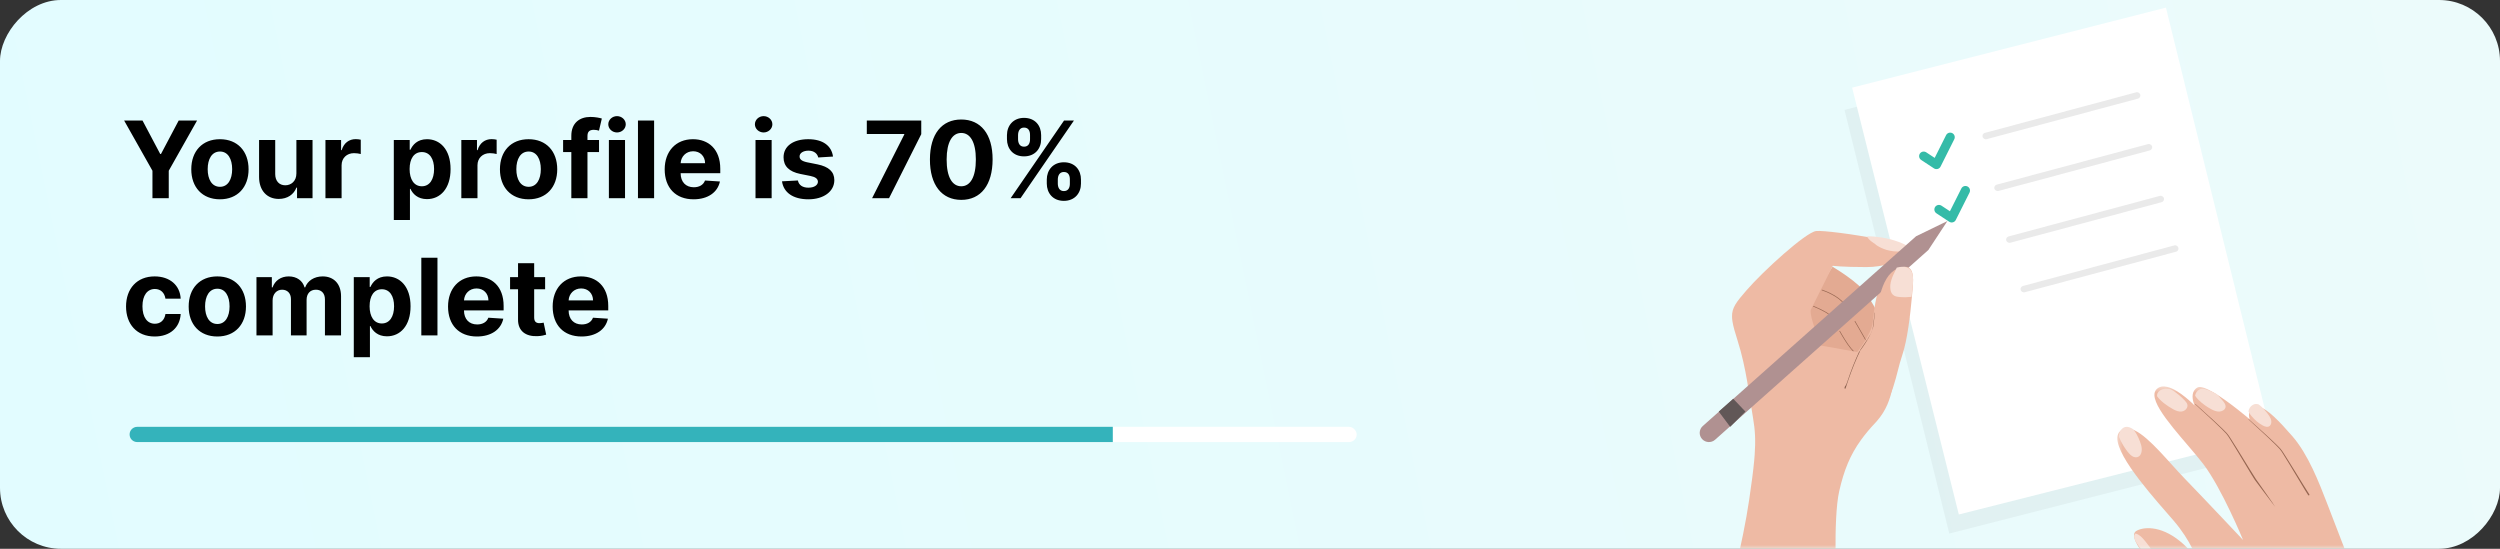 <svg width="328" height="72" viewBox="0 0 328 72" fill="none" xmlns="http://www.w3.org/2000/svg">
<rect x="0" y="0" width="328" height="72" fill="#333333" stroke="none"/>
<rect width="328" height="72" rx="8" transform="matrix(-1 0 0 1 328 0)" fill="url(#paint0_linear)"/>
<path d="M16.288 15.818L20.002 22.401V26H22.14V22.401L25.854 15.818H23.442L21.121 20.203H21.021L18.7 15.818H16.288ZM28.854 26.149C31.171 26.149 32.613 24.563 32.613 22.212C32.613 19.845 31.171 18.264 28.854 18.264C26.537 18.264 25.096 19.845 25.096 22.212C25.096 24.563 26.537 26.149 28.854 26.149ZM28.864 24.509C27.795 24.509 27.248 23.529 27.248 22.197C27.248 20.864 27.795 19.88 28.864 19.88C29.913 19.88 30.46 20.864 30.46 22.197C30.46 23.529 29.913 24.509 28.864 24.509ZM38.887 22.749C38.892 23.773 38.191 24.31 37.43 24.31C36.63 24.31 36.113 23.748 36.108 22.848V18.364H33.99V23.226C33.995 25.011 35.039 26.099 36.575 26.099C37.723 26.099 38.549 25.508 38.892 24.613H38.971V26H41.005V18.364H38.887V22.749ZM42.699 26H44.817V21.68C44.817 20.74 45.503 20.094 46.437 20.094C46.731 20.094 47.133 20.143 47.332 20.208V18.329C47.143 18.284 46.88 18.254 46.666 18.254C45.811 18.254 45.11 18.751 44.831 19.696H44.752V18.364H42.699V26ZM51.667 28.864H53.785V24.777H53.85C54.143 25.413 54.785 26.124 56.018 26.124C57.758 26.124 59.115 24.747 59.115 22.192C59.115 19.567 57.698 18.264 56.023 18.264C54.745 18.264 54.133 19.025 53.85 19.646H53.755V18.364H51.667V28.864ZM53.741 22.182C53.741 20.82 54.317 19.95 55.346 19.95C56.395 19.95 56.952 20.859 56.952 22.182C56.952 23.514 56.386 24.439 55.346 24.439C54.327 24.439 53.741 23.544 53.741 22.182ZM60.527 26H62.645V21.68C62.645 20.74 63.331 20.094 64.265 20.094C64.559 20.094 64.962 20.143 65.16 20.208V18.329C64.971 18.284 64.708 18.254 64.494 18.254C63.639 18.254 62.938 18.751 62.66 19.696H62.58V18.364H60.527V26ZM69.35 26.149C71.667 26.149 73.109 24.563 73.109 22.212C73.109 19.845 71.667 18.264 69.35 18.264C67.033 18.264 65.592 19.845 65.592 22.212C65.592 24.563 67.033 26.149 69.35 26.149ZM69.36 24.509C68.291 24.509 67.744 23.529 67.744 22.197C67.744 20.864 68.291 19.88 69.36 19.88C70.409 19.88 70.956 20.864 70.956 22.197C70.956 23.529 70.409 24.509 69.36 24.509ZM78.592 18.364H77.076V17.852C77.076 17.334 77.285 17.031 77.906 17.031C78.16 17.031 78.418 17.086 78.587 17.141L78.96 15.55C78.697 15.47 78.115 15.341 77.464 15.341C76.027 15.341 74.958 16.151 74.958 17.812V18.364H73.879V19.954H74.958V26H77.076V19.954H78.592V18.364ZM79.886 26H82.004V18.364H79.886V26ZM80.95 17.379C81.582 17.379 82.099 16.897 82.099 16.305C82.099 15.719 81.582 15.236 80.95 15.236C80.324 15.236 79.807 15.719 79.807 16.305C79.807 16.897 80.324 17.379 80.95 17.379ZM85.819 15.818H83.701V26H85.819V15.818ZM90.995 26.149C92.884 26.149 94.157 25.229 94.455 23.812L92.497 23.683C92.283 24.265 91.736 24.568 91.03 24.568C89.971 24.568 89.3 23.867 89.3 22.729V22.724H94.5V22.142C94.5 19.547 92.929 18.264 90.911 18.264C88.663 18.264 87.207 19.86 87.207 22.217C87.207 24.638 88.644 26.149 90.995 26.149ZM89.3 21.411C89.345 20.541 90.006 19.845 90.945 19.845C91.865 19.845 92.502 20.501 92.507 21.411H89.3ZM99.123 26H101.24V18.364H99.123V26ZM100.186 17.379C100.818 17.379 101.335 16.897 101.335 16.305C101.335 15.719 100.818 15.236 100.186 15.236C99.56 15.236 99.043 15.719 99.043 16.305C99.043 16.897 99.56 17.379 100.186 17.379ZM109.291 20.541C109.102 19.134 107.968 18.264 106.039 18.264C104.085 18.264 102.798 19.169 102.803 20.641C102.798 21.784 103.519 22.525 105.01 22.823L106.333 23.087C106.999 23.221 107.302 23.465 107.312 23.847C107.302 24.3 106.81 24.623 106.069 24.623C105.313 24.623 104.811 24.3 104.682 23.678L102.599 23.788C102.798 25.249 104.041 26.149 106.064 26.149C108.043 26.149 109.46 25.14 109.465 23.634C109.46 22.53 108.739 21.869 107.257 21.565L105.875 21.287C105.164 21.133 104.901 20.889 104.906 20.521C104.901 20.064 105.418 19.766 106.074 19.766C106.81 19.766 107.247 20.168 107.352 20.66L109.291 20.541ZM114.421 26H116.644L120.869 17.603V15.818H113.725V17.578H118.642V17.648L114.421 26ZM126.118 26.224C128.679 26.224 130.225 24.275 130.23 20.919C130.235 17.588 128.669 15.679 126.118 15.679C123.563 15.679 122.012 17.583 122.007 20.919C121.997 24.265 123.553 26.219 126.118 26.224ZM126.118 24.439C124.95 24.439 124.194 23.266 124.199 20.919C124.204 18.607 124.955 17.444 126.118 17.444C127.277 17.444 128.032 18.607 128.032 20.919C128.037 23.266 127.282 24.439 126.118 24.439ZM137.338 24.091C137.343 25.314 138.123 26.353 139.58 26.353C141.022 26.353 141.827 25.314 141.822 24.091V23.554C141.827 22.321 141.042 21.292 139.58 21.292C138.143 21.292 137.343 22.331 137.338 23.554V24.091ZM132.113 18.264C132.118 19.487 132.898 20.516 134.35 20.516C135.797 20.516 136.602 19.497 136.597 18.264V17.727C136.602 16.494 135.817 15.465 134.35 15.465C132.928 15.465 132.118 16.494 132.113 17.727V18.264ZM132.6 26H133.898L140.898 15.818H139.6L132.6 26ZM138.785 23.554C138.79 23.067 138.983 22.565 139.58 22.565C140.206 22.565 140.371 23.067 140.366 23.554V24.091C140.371 24.578 140.187 25.07 139.58 25.07C138.974 25.07 138.79 24.563 138.785 24.091V23.554ZM133.569 17.727C133.574 17.255 133.758 16.738 134.35 16.738C134.976 16.738 135.145 17.24 135.14 17.727V18.264C135.145 18.751 134.956 19.244 134.35 19.244C133.763 19.244 133.574 18.751 133.569 18.264V17.727ZM20.296 44.149C22.329 44.149 23.607 42.956 23.706 41.201H21.707C21.583 42.016 21.046 42.474 20.32 42.474C19.331 42.474 18.69 41.644 18.69 40.182C18.69 38.74 19.336 37.915 20.32 37.915C21.096 37.915 21.593 38.427 21.707 39.188H23.706C23.616 37.423 22.279 36.264 20.285 36.264C17.969 36.264 16.537 37.87 16.537 40.212C16.537 42.533 17.944 44.149 20.296 44.149ZM28.512 44.149C30.829 44.149 32.271 42.563 32.271 40.212C32.271 37.845 30.829 36.264 28.512 36.264C26.195 36.264 24.754 37.845 24.754 40.212C24.754 42.563 26.195 44.149 28.512 44.149ZM28.522 42.508C27.453 42.508 26.906 41.529 26.906 40.197C26.906 38.864 27.453 37.88 28.522 37.88C29.571 37.88 30.118 38.864 30.118 40.197C30.118 41.529 29.571 42.508 28.522 42.508ZM33.648 44H35.766V39.416C35.766 38.571 36.303 38.009 37.009 38.009C37.705 38.009 38.172 38.486 38.172 39.237V44H40.225V39.337C40.225 38.546 40.678 38.009 41.448 38.009C42.124 38.009 42.632 38.432 42.632 39.282V44H44.745V38.864C44.745 37.209 43.76 36.264 42.338 36.264C41.22 36.264 40.35 36.836 40.036 37.711H39.957C39.713 36.826 38.933 36.264 37.884 36.264C36.855 36.264 36.074 36.811 35.756 37.711H35.666V36.364H33.648V44ZM46.417 46.864H48.535V42.777H48.6C48.893 43.413 49.535 44.124 50.768 44.124C52.508 44.124 53.865 42.747 53.865 40.192C53.865 37.567 52.448 36.264 50.773 36.264C49.495 36.264 48.883 37.025 48.6 37.646H48.505V36.364H46.417V46.864ZM48.491 40.182C48.491 38.82 49.067 37.95 50.096 37.95C51.145 37.95 51.702 38.859 51.702 40.182C51.702 41.514 51.136 42.439 50.096 42.439C49.077 42.439 48.491 41.544 48.491 40.182ZM57.395 33.818H55.277V44H57.395V33.818ZM62.571 44.149C64.461 44.149 65.733 43.229 66.032 41.812L64.073 41.683C63.859 42.265 63.312 42.568 62.606 42.568C61.547 42.568 60.876 41.867 60.876 40.729V40.724H66.076V40.142C66.076 37.547 64.505 36.264 62.487 36.264C60.24 36.264 58.783 37.86 58.783 40.217C58.783 42.638 60.22 44.149 62.571 44.149ZM60.876 39.411C60.921 38.541 61.582 37.845 62.522 37.845C63.441 37.845 64.078 38.501 64.083 39.411H60.876ZM71.52 36.364H70.084V34.534H67.966V36.364H66.921V37.955H67.966V41.932C67.956 43.428 68.975 44.169 70.511 44.104C71.058 44.084 71.446 43.975 71.659 43.906L71.326 42.33C71.222 42.349 70.998 42.399 70.799 42.399C70.377 42.399 70.084 42.24 70.084 41.653V37.955H71.52V36.364ZM76.298 44.149C78.187 44.149 79.46 43.229 79.758 41.812L77.799 41.683C77.586 42.265 77.039 42.568 76.333 42.568C75.274 42.568 74.603 41.867 74.603 40.729V40.724H79.803V40.142C79.803 37.547 78.232 36.264 76.213 36.264C73.966 36.264 72.51 37.86 72.51 40.217C72.51 42.638 73.946 44.149 76.298 44.149ZM74.603 39.411C74.647 38.541 75.309 37.845 76.248 37.845C77.168 37.845 77.804 38.501 77.809 39.411H74.603Z" fill="black"/>
<mask id="mask0" mask-type="alpha" maskUnits="userSpaceOnUse" x="0" y="0" width="328" height="72">
<rect width="328" height="72" rx="8" fill="url(#paint1_linear)"/>
</mask>
<g mask="url(#mask0)">
<path fill-rule="evenodd" clip-rule="evenodd" d="M296 59.713L255.745 70L242 14.421L282.421 4L296 59.713Z" fill="black" fill-opacity="0.04"/>
<path fill-rule="evenodd" clip-rule="evenodd" d="M298 57.136L257 67.5L243 11.5L284.17 1L298 57.136Z" fill="white"/>
<path fill-rule="evenodd" clip-rule="evenodd" d="M240.428 35C240.428 35 243.97 37.051 245.032 38.76C246.095 40.469 247.158 42.349 246.981 43.375C246.803 44.4 243.616 47.819 242.73 47.99C241.845 48.16 238.943 46.179 238.235 44.982C237.526 43.786 236 41.666 236 41.666L240.428 35Z" fill="#E3AA92"/>
<path fill-rule="evenodd" clip-rule="evenodd" d="M244.948 45C244.902 44.919 244.782 44.705 244.612 44.406C244.394 44.02 244.094 43.493 243.767 42.928C243.622 42.678 243.472 42.42 243.321 42.163L243.387 42.103C244.108 43.33 244.822 44.599 245 44.916C244.983 44.944 244.965 44.972 244.948 45ZM241.937 39.931C241.937 39.93 241.936 39.928 241.935 39.927C241.21 38.899 239.504 38.256 239.091 38.114C239.032 38.094 239 38.084 239 38.084L239.013 38.04C239.019 38.027 239.025 38.014 239.032 38C239.165 38.044 241.167 38.699 242.002 39.871L241.937 39.931Z" fill="#956550"/>
<path fill-rule="evenodd" clip-rule="evenodd" d="M243.265 46.115L243.117 46.088C242.61 45.578 242.078 44.751 241.603 43.938C241.508 43.775 241.414 43.612 241.325 43.452L241.389 43.395C241.482 43.559 241.577 43.727 241.676 43.896C242.176 44.754 242.746 45.628 243.265 46.115ZM239.997 41.326C239.814 41.18 239.583 41.034 239.341 40.9C238.926 40.668 238.48 40.467 238.19 40.343C237.996 40.261 237.872 40.213 237.872 40.213L237.903 40.134C237.903 40.134 238.403 40.328 238.96 40.604C239.349 40.798 239.764 41.029 240.061 41.268L239.997 41.326Z" fill="#956550"/>
<path fill-rule="evenodd" clip-rule="evenodd" d="M250.418 38.194C250.413 38.246 250.408 38.302 250.403 38.358C250.401 38.39 250.398 38.424 250.394 38.457C250.388 38.525 250.383 38.594 250.376 38.667C250.362 38.814 250.349 38.971 250.334 39.135C250.327 39.202 250.322 39.27 250.315 39.339C250.31 39.388 250.307 39.439 250.301 39.489C250.29 39.616 250.278 39.748 250.264 39.881C250.234 40.192 250.202 40.521 250.165 40.861C250.155 40.959 250.143 41.057 250.133 41.156C250.102 41.42 250.072 41.688 250.038 41.96C250.03 42.038 250.02 42.116 250.009 42.193C249.964 42.548 249.915 42.908 249.861 43.266C249.824 43.512 249.785 43.759 249.742 44.002C249.736 44.048 249.727 44.095 249.719 44.141C249.705 44.221 249.692 44.303 249.677 44.382C249.64 44.585 249.602 44.784 249.562 44.98C249.545 45.066 249.526 45.15 249.508 45.235C249.381 45.826 249.239 46.378 249.077 46.863C248.253 49.336 248.716 52.453 246.226 55.27C246.164 55.339 246.101 55.407 246.037 55.476C245.316 56.241 244.705 56.971 244.178 57.7C242.729 59.705 241.928 61.703 241.308 64.427C240.464 68.143 240.971 77.6 240.971 77.6L240.14 77.639L226.784 78.276C226.784 78.276 228.642 71.351 229.486 65.609C229.802 63.453 230.025 61.796 230.152 60.418C230.175 60.161 230.196 59.914 230.212 59.676C230.348 57.778 230.273 56.393 229.993 54.801C229.486 51.929 229.149 48.383 227.966 44.667C227.627 43.603 227.4 42.815 227.299 42.173C227.264 41.95 227.245 41.744 227.242 41.552C227.218 40.363 227.803 39.635 229.149 38.081C231.344 35.547 236.917 30.481 238.268 30.312C239.088 30.209 243.252 30.727 246.446 31.376C248.265 31.746 249.77 32.16 250.161 32.525C250.217 32.575 250.251 32.627 250.259 32.676C250.369 33.337 249.405 34.141 247.831 34.619C246.988 34.877 245.973 35.041 244.855 35.041C241.646 35.041 240.464 34.872 240.464 34.872C240.464 34.872 237.931 39.938 237.593 40.614C237.338 41.124 238.24 43.563 238.696 44.725C238.843 45.101 238.944 45.343 238.944 45.343L239.476 45.438L243.636 46.181L243.673 46.187C243.673 46.187 245.531 43.823 245.699 42.303C245.868 40.783 246.206 36.392 248.401 35.379C248.456 35.353 248.508 35.331 248.559 35.309C248.656 35.269 248.751 35.233 248.841 35.205C248.874 35.193 248.908 35.183 248.94 35.174C248.993 35.159 249.043 35.147 249.092 35.135C249.118 35.13 249.145 35.125 249.17 35.12C249.221 35.112 249.27 35.105 249.317 35.1C249.341 35.098 249.364 35.097 249.386 35.095C249.57 35.085 249.727 35.114 249.857 35.173C249.954 35.215 250.036 35.276 250.106 35.352C250.57 35.843 250.53 36.961 250.428 38.081C250.425 38.118 250.422 38.155 250.418 38.194Z" fill="#EEBAA4"/>
<path fill-rule="evenodd" clip-rule="evenodd" d="M250.5 32.5C250.339 32.665 249.605 32.972 249.396 32.987C248.765 33.031 248.128 32.964 247.508 32.786C247.132 32.678 246.303 32.337 246 32C246 32 244.994 31.407 245 31C247.5 31 250.079 31.944 250.5 32.5Z" fill="#F7DFD5"/>
<path fill-rule="evenodd" clip-rule="evenodd" d="M253 32.8L225.019 57.693C224.52 58.137 223.754 58.094 223.308 57.597C222.862 57.1 222.905 56.337 223.404 55.893L251.385 31L255.5 29L253 32.8Z" fill="#B09191"/>
<path fill-rule="evenodd" clip-rule="evenodd" d="M225.5 54L227 56L229 54L227.401 52.318L225.5 54Z" fill="#615757"/>
<path fill-rule="evenodd" clip-rule="evenodd" d="M250.933 37.962C250.906 38.253 250.875 38.606 250.837 39.006C250.639 41.132 250.28 44.552 249.554 46.667C248.713 49.118 248.541 52.208 246 55L244 45.99L244.038 45.997C244.038 45.997 245.934 43.653 246.107 42.147C246.279 40.64 246.624 36.288 248.865 35.283C249.025 35.211 249.173 35.154 249.313 35.111C251.104 34.544 251.094 36.252 250.933 37.962Z" fill="#EEBAA4"/>
<path fill-rule="evenodd" clip-rule="evenodd" d="M250.915 37.909C250.88 38.196 250.841 38.543 250.792 38.936C250.744 38.947 250.696 38.952 250.648 38.957C250.19 39.008 249.724 39.013 249.263 38.975C249.005 38.954 248.738 38.914 248.528 38.799C248.217 38.63 248.087 38.329 248.037 38.043C247.877 37.166 248.267 36.301 248.679 35.492C248.735 35.38 248.786 35.24 248.856 35.109C251.132 34.551 251.119 36.23 250.915 37.909Z" fill="#F7DFD5"/>
<path fill-rule="evenodd" clip-rule="evenodd" d="M244.058 46L244.035 45.996L244.026 45.994L244 45.99C244.187 45.709 244.38 45.432 244.569 45.154C244.711 44.943 244.856 44.734 244.995 44.521C245.006 44.541 245.012 44.551 245.012 44.551L245.05 44.529C244.576 45.34 244.058 46 244.058 46ZM245.067 44.5C245.061 44.49 245.052 44.474 245.039 44.453C245.19 44.22 245.332 43.983 245.455 43.736C245.577 43.488 245.675 43.227 245.718 42.954C245.76 42.681 245.784 42.399 245.818 42.122C245.861 41.747 245.911 41.373 245.97 41C245.98 41.02 245.99 41.039 246 41.059C245.904 41.701 245.851 42.267 245.81 42.637C245.748 43.197 245.421 43.889 245.067 44.5Z" fill="#956550"/>
<path fill-rule="evenodd" clip-rule="evenodd" d="M242.074 51C242.065 51 242.055 50.997 242.045 50.992C242.007 50.971 241.99 50.912 242.006 50.861L242.006 50.86C242.023 50.809 242.04 50.758 242.057 50.706C242.213 50.531 242.307 50.256 242.391 49.999C242.845 48.624 243.374 47.291 243.971 46.021L244 46.155C243.888 46.386 243.779 46.618 243.674 46.854C243.095 48.165 242.591 49.539 242.144 50.937L242.143 50.94C242.131 50.977 242.103 51 242.074 51ZM243.968 46.006L243.942 46L243.968 46.006Z" fill="#875D4B"/>
<mask id="mask1" mask-type="alpha" maskUnits="userSpaceOnUse" x="277" y="50" width="33" height="27">
<path d="M277.5 50.5H309.707L309.5 77H277.442L277.5 50.5Z" fill="white"/>
</mask>
<g mask="url(#mask1)">
<path fill-rule="evenodd" clip-rule="evenodd" d="M310 78.203L286.313 80.411C286.313 80.411 284.641 76.695 282.889 74.745C282.786 74.631 282.681 74.513 282.578 74.395C281.011 72.604 279.493 70.498 280.13 69.786C280.163 69.746 280.201 69.713 280.246 69.683C280.447 69.553 280.747 69.431 281.134 69.36C282.599 69.09 285.27 69.563 288.065 73.132C288.103 73.183 288.143 73.235 288.184 73.288C288.184 73.288 287.488 70.999 285.186 68.317C283.148 65.941 277.699 60.044 277.795 57.435C277.806 57.099 277.909 56.818 278.122 56.607C278.655 56.077 279.337 56.103 280.104 56.482C282.037 57.431 284.524 60.609 286.599 62.755C289.528 65.782 294.292 70.847 294.292 70.847C294.292 70.847 291.486 64.049 289.081 60.895C286.981 58.142 282.724 53.936 282.659 51.856C282.648 51.554 282.729 51.294 282.918 51.093C283.288 50.695 283.789 50.63 284.332 50.757C285.923 51.128 287.871 53.146 287.94 53.217C287.92 53.171 287.581 52.43 287.686 51.747C287.743 51.391 287.919 51.05 288.324 50.83C288.703 50.624 289.52 50.961 290.463 51.52C292.518 52.741 295.169 55.018 295.169 55.018C295.169 55.018 295.007 54.616 295.083 54.193C295.138 53.895 295.312 53.585 295.742 53.396C295.936 53.31 296.159 53.305 296.406 53.371C297.489 53.655 299.041 55.259 300.743 57.213C302.837 59.613 304.271 63.341 305.306 66.02C305.488 66.492 305.752 67.178 306.064 67.988C307.517 71.758 310 78.203 310 78.203Z" fill="#EEBAA4"/>
</g>
<path fill-rule="evenodd" clip-rule="evenodd" d="M282.999 73.577C283.007 73.724 282.966 73.877 282.869 74C281.138 72.445 279.461 70.618 280.165 70C280.222 70.002 280.288 70.019 280.363 70.052C280.931 70.301 281.379 70.908 281.708 71.329C282.117 71.849 282.475 72.394 282.779 72.956C282.886 73.156 282.989 73.361 282.999 73.577Z" fill="#F7DFD5"/>
<path fill-rule="evenodd" clip-rule="evenodd" d="M280.992 58.795C281.021 59.102 280.974 59.434 280.823 59.669C280.613 59.993 280.242 60.065 279.932 59.946C279.623 59.825 279.364 59.543 279.129 59.251C278.873 58.933 278.302 58.091 278 57.306C278.009 56.949 278.091 56.652 278.261 56.428C278.688 55.867 279.232 55.895 279.845 56.296L279.86 56.311C280.25 56.742 280.531 57.321 280.761 57.922C280.866 58.198 280.962 58.487 280.992 58.795Z" fill="#F7DFD5"/>
<path fill-rule="evenodd" clip-rule="evenodd" d="M286.229 53.991C285.834 54.041 285.45 53.873 285.118 53.691C284.332 53.259 283.5 52.663 283.001 51.978C282.99 51.723 283.072 51.504 283.262 51.333C283.637 50.997 284.144 50.942 284.694 51.05L284.725 51.06C285.116 51.222 285.447 51.469 285.757 51.725C286.077 51.988 286.382 52.263 286.655 52.561C286.796 52.717 286.929 52.882 286.981 53.072C287.089 53.479 286.72 53.929 286.229 53.991Z" fill="#F7DFD5"/>
<path fill-rule="evenodd" clip-rule="evenodd" d="M291.985 53.456C291.909 53.782 291.522 53.991 291.154 54C290.786 54.007 290.437 53.856 290.119 53.689C289.51 53.367 288.954 52.963 288.475 52.494C288.291 52.316 288.116 52.12 288 51.9C288.058 51.572 288.236 51.259 288.647 51.056C289.032 50.867 289.861 51.177 290.818 51.691C290.934 51.802 291.045 51.92 291.152 52.036C291.321 52.219 291.482 52.406 291.64 52.597C291.847 52.848 292.058 53.149 291.985 53.456Z" fill="#F7DFD5"/>
<path fill-rule="evenodd" clip-rule="evenodd" d="M297.996 55.263C298.017 55.491 297.95 55.742 297.785 55.881C297.518 56.108 297.132 55.971 296.834 55.801C296.554 55.643 296.283 55.463 296.038 55.246C295.813 55.051 295.611 54.827 295.409 54.604C295.266 54.445 295.104 54.212 295 53.962C295.055 53.631 295.228 53.287 295.657 53.077C295.85 52.982 296.072 52.977 296.318 53.05C296.632 53.263 296.918 53.57 297.134 53.817C297.358 54.073 297.581 54.333 297.76 54.629C297.876 54.821 297.974 55.033 297.996 55.263Z" fill="#F7DFD5"/>
<path fill-rule="evenodd" clip-rule="evenodd" d="M302.908 65C302.877 65 302.847 64.985 302.83 64.959C302.534 64.506 302.273 64.057 301.998 63.604L301.183 62.249C300.639 61.346 300.098 60.441 299.536 59.549C299.391 59.329 299.261 59.098 299.087 58.905C298.909 58.709 298.722 58.519 298.531 58.331C298.151 57.955 297.762 57.585 297.371 57.217C296.588 56.483 295.797 55.756 295.001 55.034L295 55.003C295.012 55.012 295.018 55.017 295.018 55.017C295.018 55.017 295.015 55.011 295.011 55.001L295.035 55C295.839 55.715 296.638 56.435 297.43 57.162C297.825 57.526 298.218 57.893 298.604 58.266C298.797 58.453 298.987 58.642 299.17 58.84C299.357 59.043 299.488 59.274 299.637 59.493C300.209 60.382 300.76 61.282 301.314 62.179C301.869 63.074 302.414 63.987 302.981 64.862L302.987 64.87C303.013 64.911 302.999 64.963 302.956 64.987C302.941 64.996 302.924 65 302.908 65Z" fill="#956550"/>
<path fill-rule="evenodd" clip-rule="evenodd" d="M295.83 62.959C295.847 62.985 295.903 62.821 295.83 62.959C295.534 62.506 295.273 62.057 294.998 61.604L294.183 60.249C293.639 59.346 293.098 58.441 292.536 57.549C292.391 57.329 292.261 57.098 292.087 56.905C291.909 56.709 291.722 56.519 291.531 56.331C291.151 55.955 290.762 55.585 290.371 55.217C289.588 54.483 288.797 53.756 288.001 53.034L288 53.003C288.012 53.012 288.018 53.017 288.018 53.017C288.018 53.017 288.015 53.011 288.011 53.001L288.035 53C288.839 53.715 289.638 54.435 290.43 55.162C290.825 55.526 291.218 55.893 291.604 56.266C291.797 56.453 291.987 56.642 292.17 56.84C292.357 57.043 292.488 57.274 292.637 57.493C293.209 58.382 293.76 59.282 294.314 60.179C294.869 61.074 295.414 61.987 295.981 62.862L295.987 62.87C296.013 62.911 298.543 66.476 298.5 66.5C298.485 66.508 295.83 62.959 295.83 62.959Z" fill="#956550"/>
<path d="M252.388 20.484L254.064 21.588L255.864 18" stroke="#34BBA8" stroke-width="1.2" stroke-linecap="round" stroke-linejoin="round"/>
<path d="M254.388 27.484L256.064 28.588L257.864 25" stroke="#34BBA8" stroke-width="1.2" stroke-linecap="round" stroke-linejoin="round"/>
<rect x="260" y="17.544" width="21.422" height="0.857" rx="0.428" transform="rotate(-15 260 17.544)" fill="#B4B4B4" fill-opacity="0.28"/>
<rect x="261.552" y="24.338" width="21.422" height="0.857" rx="0.428" transform="rotate(-15 261.552 24.338)" fill="#B4B4B4" fill-opacity="0.28"/>
<rect x="263.105" y="31.132" width="21.422" height="0.857" rx="0.428" transform="rotate(-15 263.105 31.132)" fill="#B4B4B4" fill-opacity="0.28"/>
<rect x="265" y="37.629" width="21.422" height="0.857" rx="0.428" transform="rotate(-15 265 37.629)" fill="#B4B4B4" fill-opacity="0.28"/>
</g>
<rect x="17" y="56" width="161" height="2" rx="1" fill="white"/>
<path d="M17 57C17 56.448 17.448 56 18 56H146V58H18C17.448 58 17 57.552 17 57Z" fill="#34B3BB"/>
<defs>
<linearGradient id="paint0_linear" x1="0" y1="0" x2="330.5" y2="67.5" gradientUnits="userSpaceOnUse">
<stop stop-color="#ECFBFB"/>
<stop offset="1" stop-color="#E2FCFF"/>
</linearGradient>
<linearGradient id="paint1_linear" x1="328" y1="-3.4661e-05" x2="9.475" y2="82.921" gradientUnits="userSpaceOnUse">
<stop stop-color="#FDF5F2"/>
<stop offset="1" stop-color="#FFF7EB"/>
</linearGradient>
</defs>
</svg>
